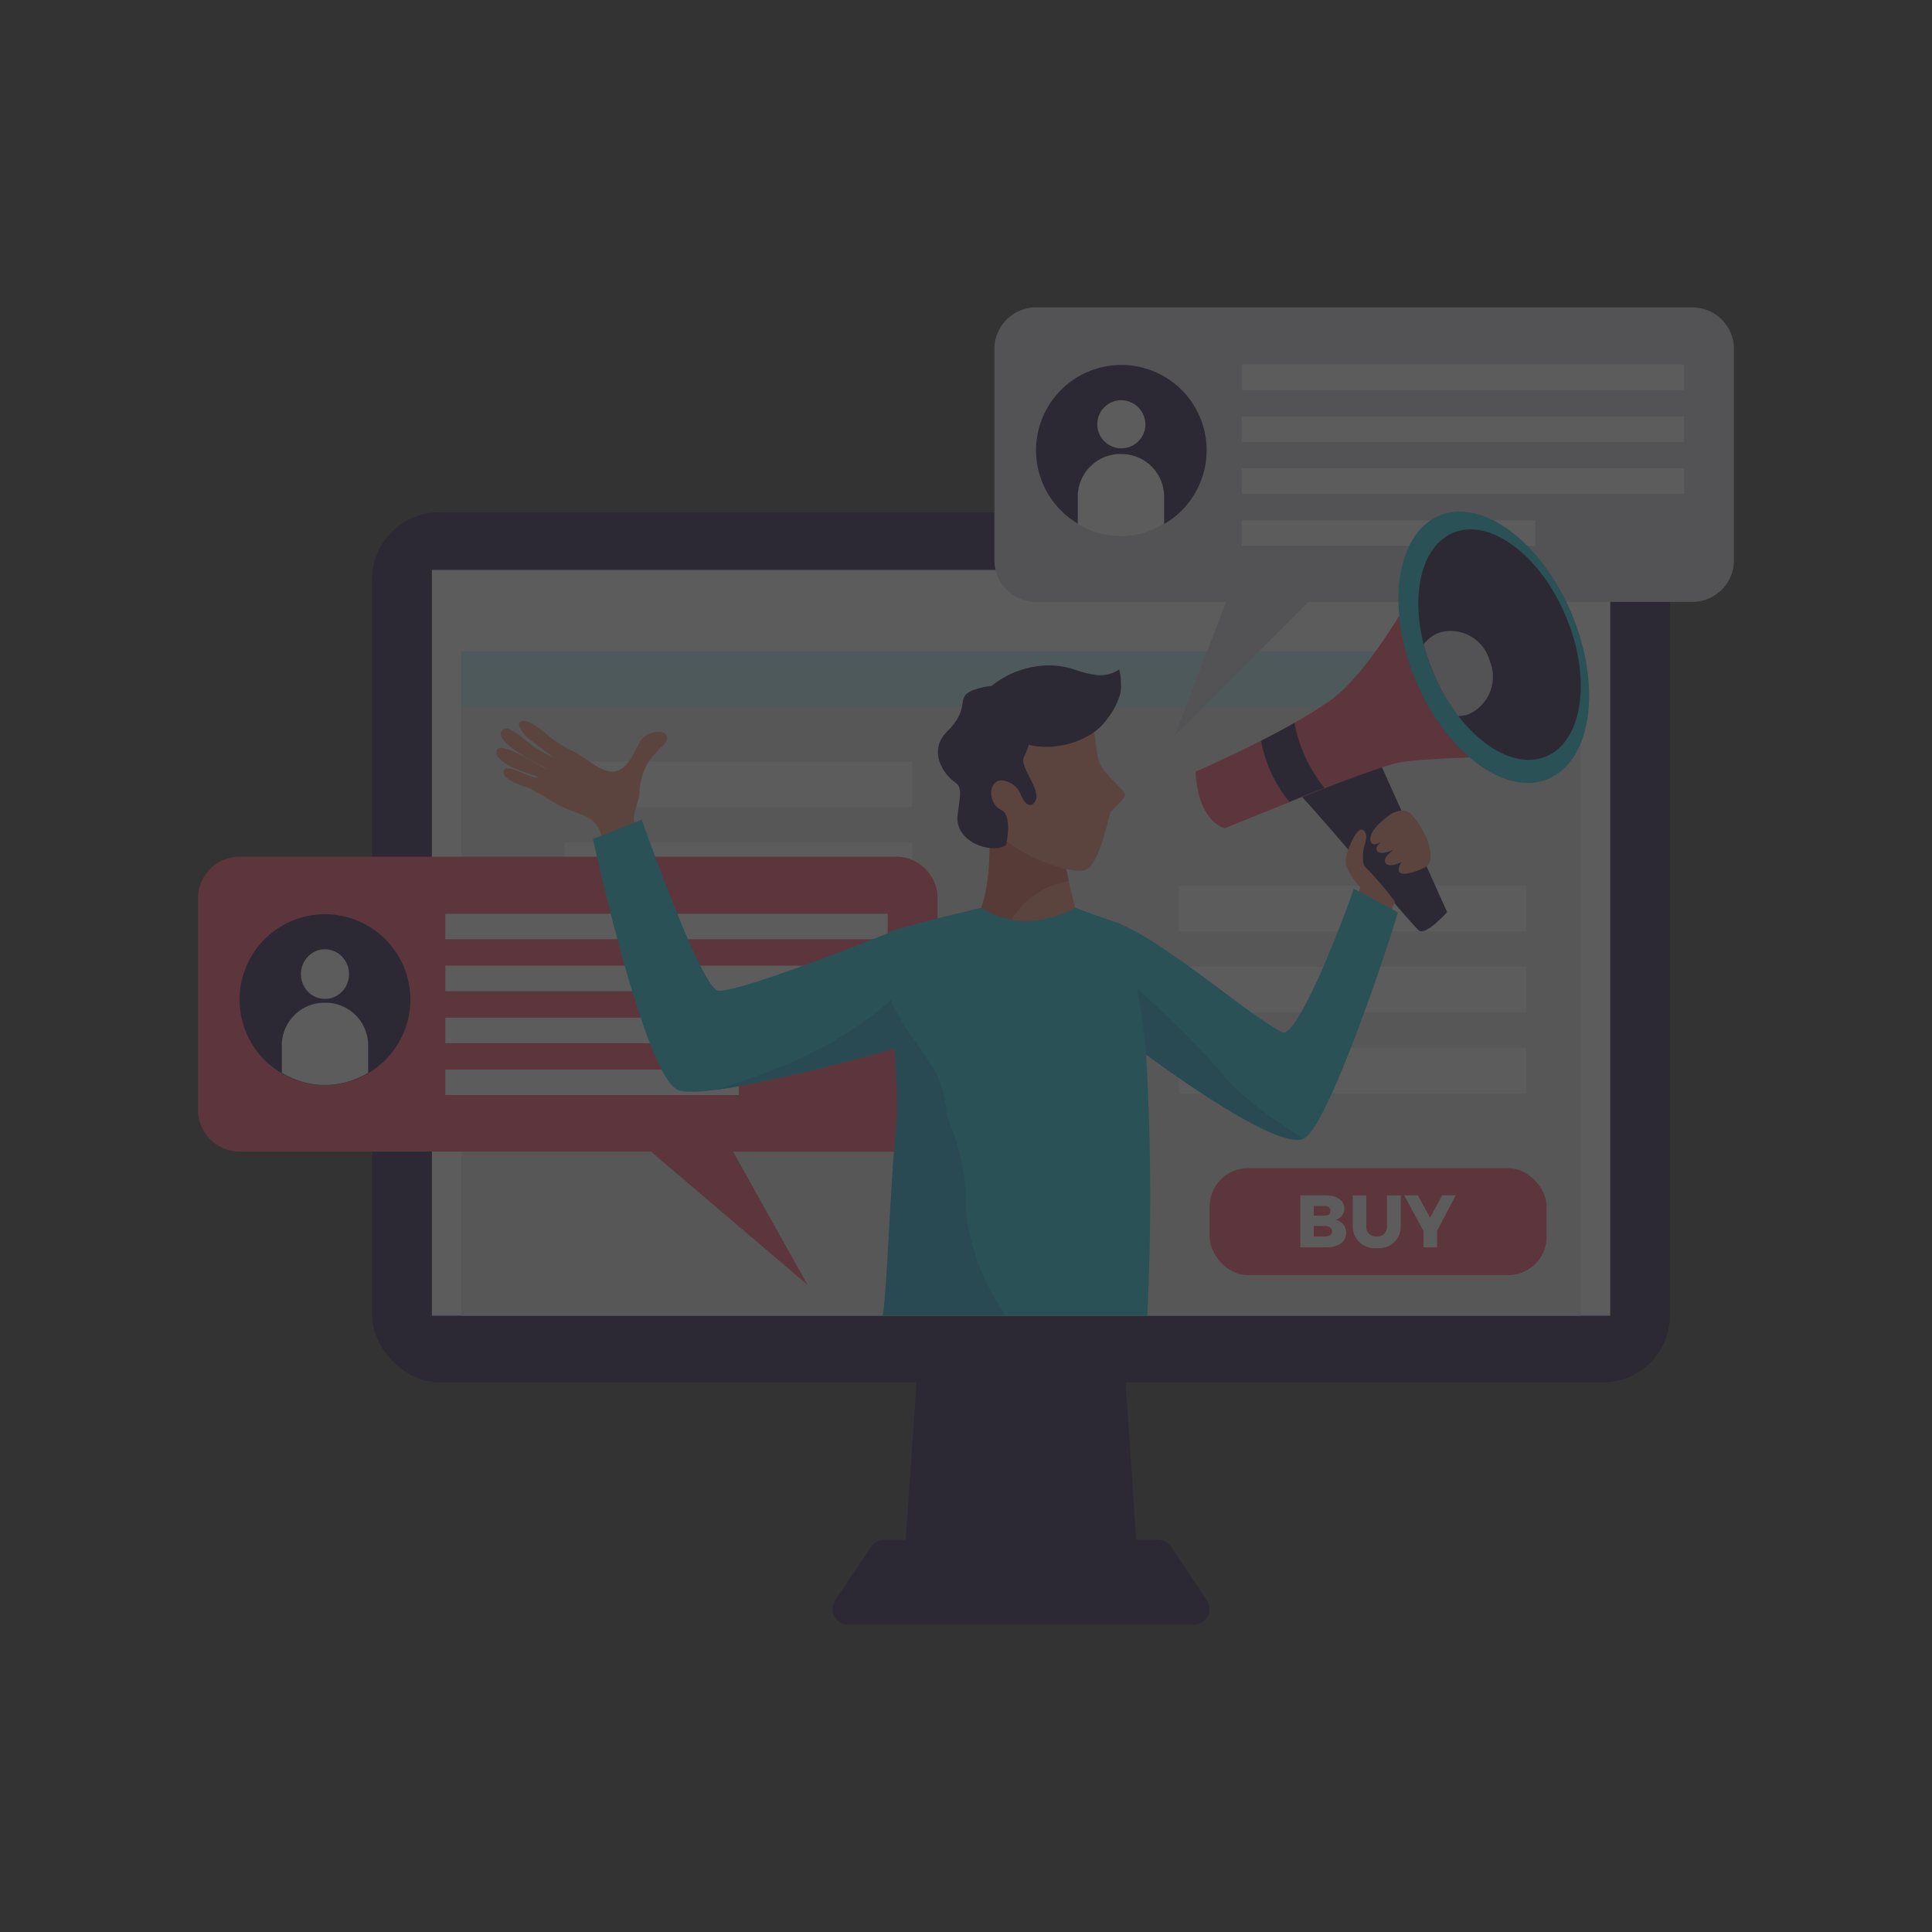 <svg id="レイヤー_1" data-name="レイヤー 1" xmlns="http://www.w3.org/2000/svg" viewBox="0 0 200 200"><rect x="0" y="0" width="200" height="200" fill="#333333" stroke="none"/><defs><style>.cls-1{opacity:0.2;}.cls-2{fill:#110239;}.cls-3{fill:#fefefe;}.cls-4{fill:#e5e6ed;}.cls-5{fill:#b3eef6;}.cls-6{fill:#fd425f;}.cls-7{fill:#fff;}.cls-8{fill:#d0d1de;}.cls-9{fill:#f88667;}.cls-10{fill:#e45940;}.cls-11{fill:#01c7e2;}.cls-12{fill:#00a7cc;}</style></defs><g class="cls-1"><polygon class="cls-2" points="118 164.88 93.39 164.88 95.42 135.21 115.98 135.21 118 164.88"/><path class="cls-2" d="M121.23,160.13a1.61,1.61,0,0,0-1.34-.72H91.5a1.6,1.6,0,0,0-1.33.72l-3.72,5.55a1.61,1.61,0,0,0,1.34,2.5h35.82a1.6,1.6,0,0,0,1.33-2.5Z"/><rect class="cls-2" x="38.52" y="53.04" width="134.35" height="90.06" rx="6.93"/><rect class="cls-3" x="44.71" y="59" width="121.98" height="77.2"/><rect class="cls-4" x="47.75" y="67.41" width="115.89" height="68.79"/><rect class="cls-5" x="47.75" y="67.41" width="115.89" height="5.69"/><rect class="cls-3" x="122.03" y="91.66" width="35.99" height="4.75"/><rect class="cls-3" x="122.03" y="100.06" width="35.99" height="4.75"/><rect class="cls-3" x="122.03" y="108.46" width="35.99" height="4.75"/><rect class="cls-3" x="58.44" y="78.81" width="35.99" height="4.75"/><rect class="cls-3" x="58.44" y="87.21" width="35.99" height="4.75"/><path class="cls-6" d="M92.76,88.68H24.81A4.31,4.31,0,0,0,20.5,93V114.9a4.31,4.31,0,0,0,4.31,4.31H67.38L83.59,133l-7.7-13.78H92.76a4.31,4.31,0,0,0,4.3-4.31V93A4.31,4.31,0,0,0,92.76,88.68Z"/><rect class="cls-7" x="46.1" y="94.59" width="45.79" height="2.64"/><rect class="cls-7" x="46.1" y="99.97" width="45.79" height="2.64"/><rect class="cls-7" x="46.1" y="105.35" width="45.79" height="2.64"/><rect class="cls-7" x="46.1" y="110.72" width="30.39" height="2.64"/><path class="cls-2" d="M42.48,103.47a8.84,8.84,0,1,1-8.84-8.83A8.84,8.84,0,0,1,42.48,103.47Z"/><ellipse class="cls-7" cx="33.64" cy="100.84" rx="2.49" ry="2.57"/><path class="cls-7" d="M33.69,103.8H33.6a4.43,4.43,0,0,0-4.43,4.43v2.82a8.56,8.56,0,0,0,8.94,0v-2.82A4.42,4.42,0,0,0,33.69,103.8Z"/><path class="cls-8" d="M175.19,31.82H107.24a4.31,4.31,0,0,0-4.3,4.31V58a4.31,4.31,0,0,0,4.3,4.31h19.68l-5.27,13.78,13.78-13.78h39.76A4.31,4.31,0,0,0,179.5,58V36.13A4.31,4.31,0,0,0,175.19,31.82Z"/><rect class="cls-7" x="128.54" y="37.73" width="45.79" height="2.64"/><rect class="cls-7" x="128.54" y="43.11" width="45.79" height="2.64"/><rect class="cls-7" x="128.54" y="48.49" width="45.79" height="2.64"/><rect class="cls-7" x="128.54" y="53.87" width="30.39" height="2.64"/><path class="cls-2" d="M124.91,46.61a8.83,8.83,0,1,1-8.83-8.83A8.83,8.83,0,0,1,124.91,46.61Z"/><path class="cls-7" d="M118.57,44a2.49,2.49,0,1,1-2.49-2.57A2.53,2.53,0,0,1,118.57,44Z"/><path class="cls-7" d="M116.13,47H116a4.42,4.42,0,0,0-4.43,4.42v2.82a8.56,8.56,0,0,0,8.94,0V51.37A4.42,4.42,0,0,0,116.13,47Z"/><rect class="cls-6" x="125.22" y="120.93" width="34.89" height="11.07" rx="3.97"/><path class="cls-7" d="M139.17,125.1a1.19,1.19,0,0,1-.93,1.17,1.34,1.34,0,0,1,1.11,1.36c0,.93-.81,1.5-2.08,1.5h-2.66v-5.39h2.56C138.39,123.74,139.17,124.27,139.17,125.1Zm-1.45.25c0-.33-.23-.52-.63-.51H136v1h1.07C137.49,125.89,137.72,125.69,137.72,125.35Zm.17,2.11c0-.34-.3-.56-.8-.55H136V128h1.07C137.59,128,137.89,127.83,137.89,127.46Z"/><path class="cls-7" d="M142.53,128a1,1,0,0,0,1.05-1.12v-3.13H145v3.13a2.23,2.23,0,0,1-2.47,2.32,2.26,2.26,0,0,1-2.5-2.32v-3.13h1.41v3.13A1,1,0,0,0,142.53,128Z"/><path class="cls-7" d="M148.77,127.41v1.72h-1.41v-1.68l-2-3.71h1.41l1.28,2.32,1.24-2.32h1.41Z"/><path class="cls-9" d="M109.81,85.8a20.48,20.48,0,0,1-5.45.24,8.69,8.69,0,0,1-1.92-.42c.09,2.27.11,7.59-1.51,9.79,0,0,.59,2.62,5.31,2.7s5.26-3.49,5.26-3.49A47,47,0,0,1,109.81,85.8Z"/><path class="cls-10" d="M101,95.5s0,.1.07.18v0c0,.08.09.18.15.28h0a2.14,2.14,0,0,0,.24.34l0,0a3.79,3.79,0,0,0,.85.74l.07,0a4.73,4.73,0,0,0,.64.34l.09,0a6.7,6.7,0,0,0,.83.28,6.62,6.62,0,0,1,1.39-3.35,8.33,8.33,0,0,1,5.32-3.09,32.62,32.62,0,0,1-.86-5.58,20.48,20.48,0,0,1-5.45.24,8.69,8.69,0,0,1-1.92-.42c.09,2.27.11,7.59-1.51,9.79l0,.06Z"/><path class="cls-9" d="M103.27,73.05s7.74-2.28,9-.41,1,4.91,1.52,6.24,2.44,2.74,2.64,3.27-1.29,1.56-1.49,2-1,4.8-2.33,5.77-8.55-1.6-10.34-5S101.19,74.17,103.27,73.05Z"/><path class="cls-2" d="M106.79,74.41a7.66,7.66,0,0,1-.81,4c-.47.93,1.85,3.39,1.2,4.51-.43.74-1.05.55-1.62-.92a2.29,2.29,0,0,0-1.25-1.07c-1.9-.82-2.34,2.07-.64,2.93,1.19.6.48,3.61.48,3.61-1.28,1-5.5-.2-5-3.28.29-2,.42-2.71-.27-3.19-1.24-.87-2.86-3.27-.81-5.3,2.82-2.81.25-3.7,3.51-4.51S107.51,72.37,106.79,74.41Z"/><path class="cls-2" d="M101,72.76c.18-.71,1.47-1.63,2.1-2.1a9.55,9.55,0,0,1,3.34-1.51,8.65,8.65,0,0,1,3.72-.12c1.06.2,1.95.67,3,.79a3.48,3.48,0,0,0,2.7-.52,6.74,6.74,0,0,1,.13,2.45,7.52,7.52,0,0,1-1.39,2.69c-1.57,2.34-5.84,3.64-8.85,2.4-1.46-.6-2.76-1.11-3.48-2.38A7.6,7.6,0,0,0,101,72.76Z"/><path class="cls-2" d="M142.33,77.81l7.48,16.61s-2.19,2.46-2.92,1.91-11.95-14-13-14.72S142.33,77.81,142.33,77.81Z"/><path class="cls-6" d="M123.77,79.88s0,4.77,3,5.87c0,0,15-6.2,18-6.8s14-.68,14-.68l-11-19.71s-5.29,10.58-10.13,14S123.77,79.88,123.77,79.88Z"/><path class="cls-2" d="M133.48,83c1.18-.47,2.42-1,3.64-1.42A15.17,15.17,0,0,1,134,74.83c-1.14.65-2.31,1.28-3.45,1.86A13.73,13.73,0,0,0,133.48,83Z"/><path class="cls-11" d="M162.74,63.63c3.11,7.51,2,15.11-2.46,17s-10.63-2.74-13.75-10.25-2-15.12,2.46-17S159.62,56.11,162.74,63.63Z"/><path class="cls-2" d="M162.13,63.88c2.66,6.39,1.72,12.86-2.09,14.43s-9-2.32-11.69-8.72-1.72-12.86,2.09-14.44S159.48,57.48,162.13,63.88Z"/><path class="cls-9" d="M141.35,89.77c-.36-.22-.26-1.55-.19-1.9.12-.55.49-1.26.11-1.78-.66-.92-1.6,1.56-1.72,1.92a2.62,2.62,0,0,0-.18,1.65,6.66,6.66,0,0,0,1.44,2.16c-.07.25-.15.5-.24.78a15.19,15.19,0,0,1,1.8.91c.72.42.69.93,1.36,1.4l.68-1.56A33.38,33.38,0,0,0,141.35,89.77Z"/><path class="cls-9" d="M146.14,84.33c-.65-.69-1.66-.43-2.44.15-.57.41-2.21,1.74-1.77,2.71.37.8,2.48-1,2.48-1-.77.67-2.23,1.2-1.86,1.87s2.25-.31,2.66-.61c-.42.11-2.48,1.36-1.66,2,.57.45,2.09-.49,2.54-.81-.61.19-1.43.73-1.27,1.57.26.46,1.18.16,1.7,0,.77-.32,1.5-.44,1.56-1.4a4.41,4.41,0,0,0,0-.52,5.36,5.36,0,0,0-.68-2.09A9.61,9.61,0,0,0,146.14,84.33Z"/><path class="cls-9" d="M67.36,89.85A8.56,8.56,0,0,1,66.5,88c-.2-.56-.33-1.12-.52-1.67a4.21,4.21,0,0,1-.37-1.63,4.33,4.33,0,0,1,.2-1c.11-.42.26-.83.35-1.26s0-.76.11-1.14a7,7,0,0,1,.66-2.09,7.87,7.87,0,0,1,1-1.32,5.32,5.32,0,0,1,.56-.61,1.56,1.56,0,0,0,.53-.64.62.62,0,0,0-.45-.83,2.28,2.28,0,0,0-2.12.7c-.57.77-.83,1.72-1.46,2.47-1.92,2.29-3.72-.4-6-1.37a13.3,13.3,0,0,1-2.16-1.4c-.4-.3-2.12-1.93-2.94-1.51-.59.32.58,1.69,1.14,2,.23.13,2.14,1.69,2.39,1.76a12.17,12.17,0,0,1-3.21-2c-.85-.67-1.68-1.32-2.14-.94-1.42,1.17,4.17,3.84,4.6,4.08-.46,0-4.84-3.06-5.25-1.92-.23.63.68,1.25,1.42,1.65.93.51,2.49.87,2.85,1.15-.66.22-3.56-1.75-3.56-.55,0,.79,1.8,1.38,2.47,1.59s2.75,1.6,3.4,1.91c2.17,1,3.06.91,3.91,2.21.55.83,1.52,5.19,2.3,6.85Z"/><path class="cls-11" d="M140.14,92c-1.93,5.62-6.06,15.56-7.42,14.86-2.55-1.31-8-5.81-12.16-8.56a29,29,0,0,0-4.78-2.75l2.86,13.56s13.56,10.3,16.4,8.72c2.23-1.24,7.73-16.9,9.67-23.38C144.71,94.45,140.17,92,140.14,92Z"/><path class="cls-12" d="M126.71,111.35a90.32,90.32,0,0,0-8.93-8.91l.45,6.43s13.67,10.27,16.69,9C132.32,116.18,128.57,113.76,126.71,111.35Z"/><path class="cls-11" d="M92.78,96.27S76.1,103,74.29,102.53s-7.86-17.67-7.86-17.67l-5.05,2s5.39,24.8,8.87,26,24.16-4.82,24.16-4.82A35.1,35.1,0,0,0,92.78,96.27Z"/><path class="cls-12" d="M78.55,111.32c-1.47.53-3,1.05-4.46,1.49,7.07-.93,20.32-4.76,20.32-4.76a36.75,36.75,0,0,0-.36-6.3C89.94,106.19,84.1,109.33,78.55,111.32Z"/><path class="cls-8" d="M154.23,68.45a4.22,4.22,0,0,0-5.12-3,3.58,3.58,0,0,0-1.73,1.25,20.09,20.09,0,0,0,1,2.93,19.88,19.88,0,0,0,2.57,4.49,3.43,3.43,0,0,0,1-.15A4.24,4.24,0,0,0,154.23,68.45Z"/><path class="cls-11" d="M92.81,116.55c-.59,5.79-1,18-1.4,19.65h27.36a254,254,0,0,0-.13-27.09,52.26,52.26,0,0,0-2.86-13.56s-2-.64-4.46-1.58c0,0-5,3.08-9.73,0,0,0-8.46,2-9.48,2.5C91.26,96.91,93.43,110.37,92.81,116.55Z"/><path class="cls-12" d="M100,124.47a21.75,21.75,0,0,0-1.56-7.89,6.89,6.89,0,0,1-.51-1.77,11.35,11.35,0,0,0-1.16-4c-.61-.93-1.23-1.85-1.83-2.77-.34-.46-.69-.94-1.08-1.51a24.9,24.9,0,0,1-1.67-3c.32,4.25.89,9.93.58,13-.59,5.79-1,18-1.4,19.65h12.73a24.06,24.06,0,0,1-3.58-7.8A14,14,0,0,1,100,124.47Z"/></g></svg>
